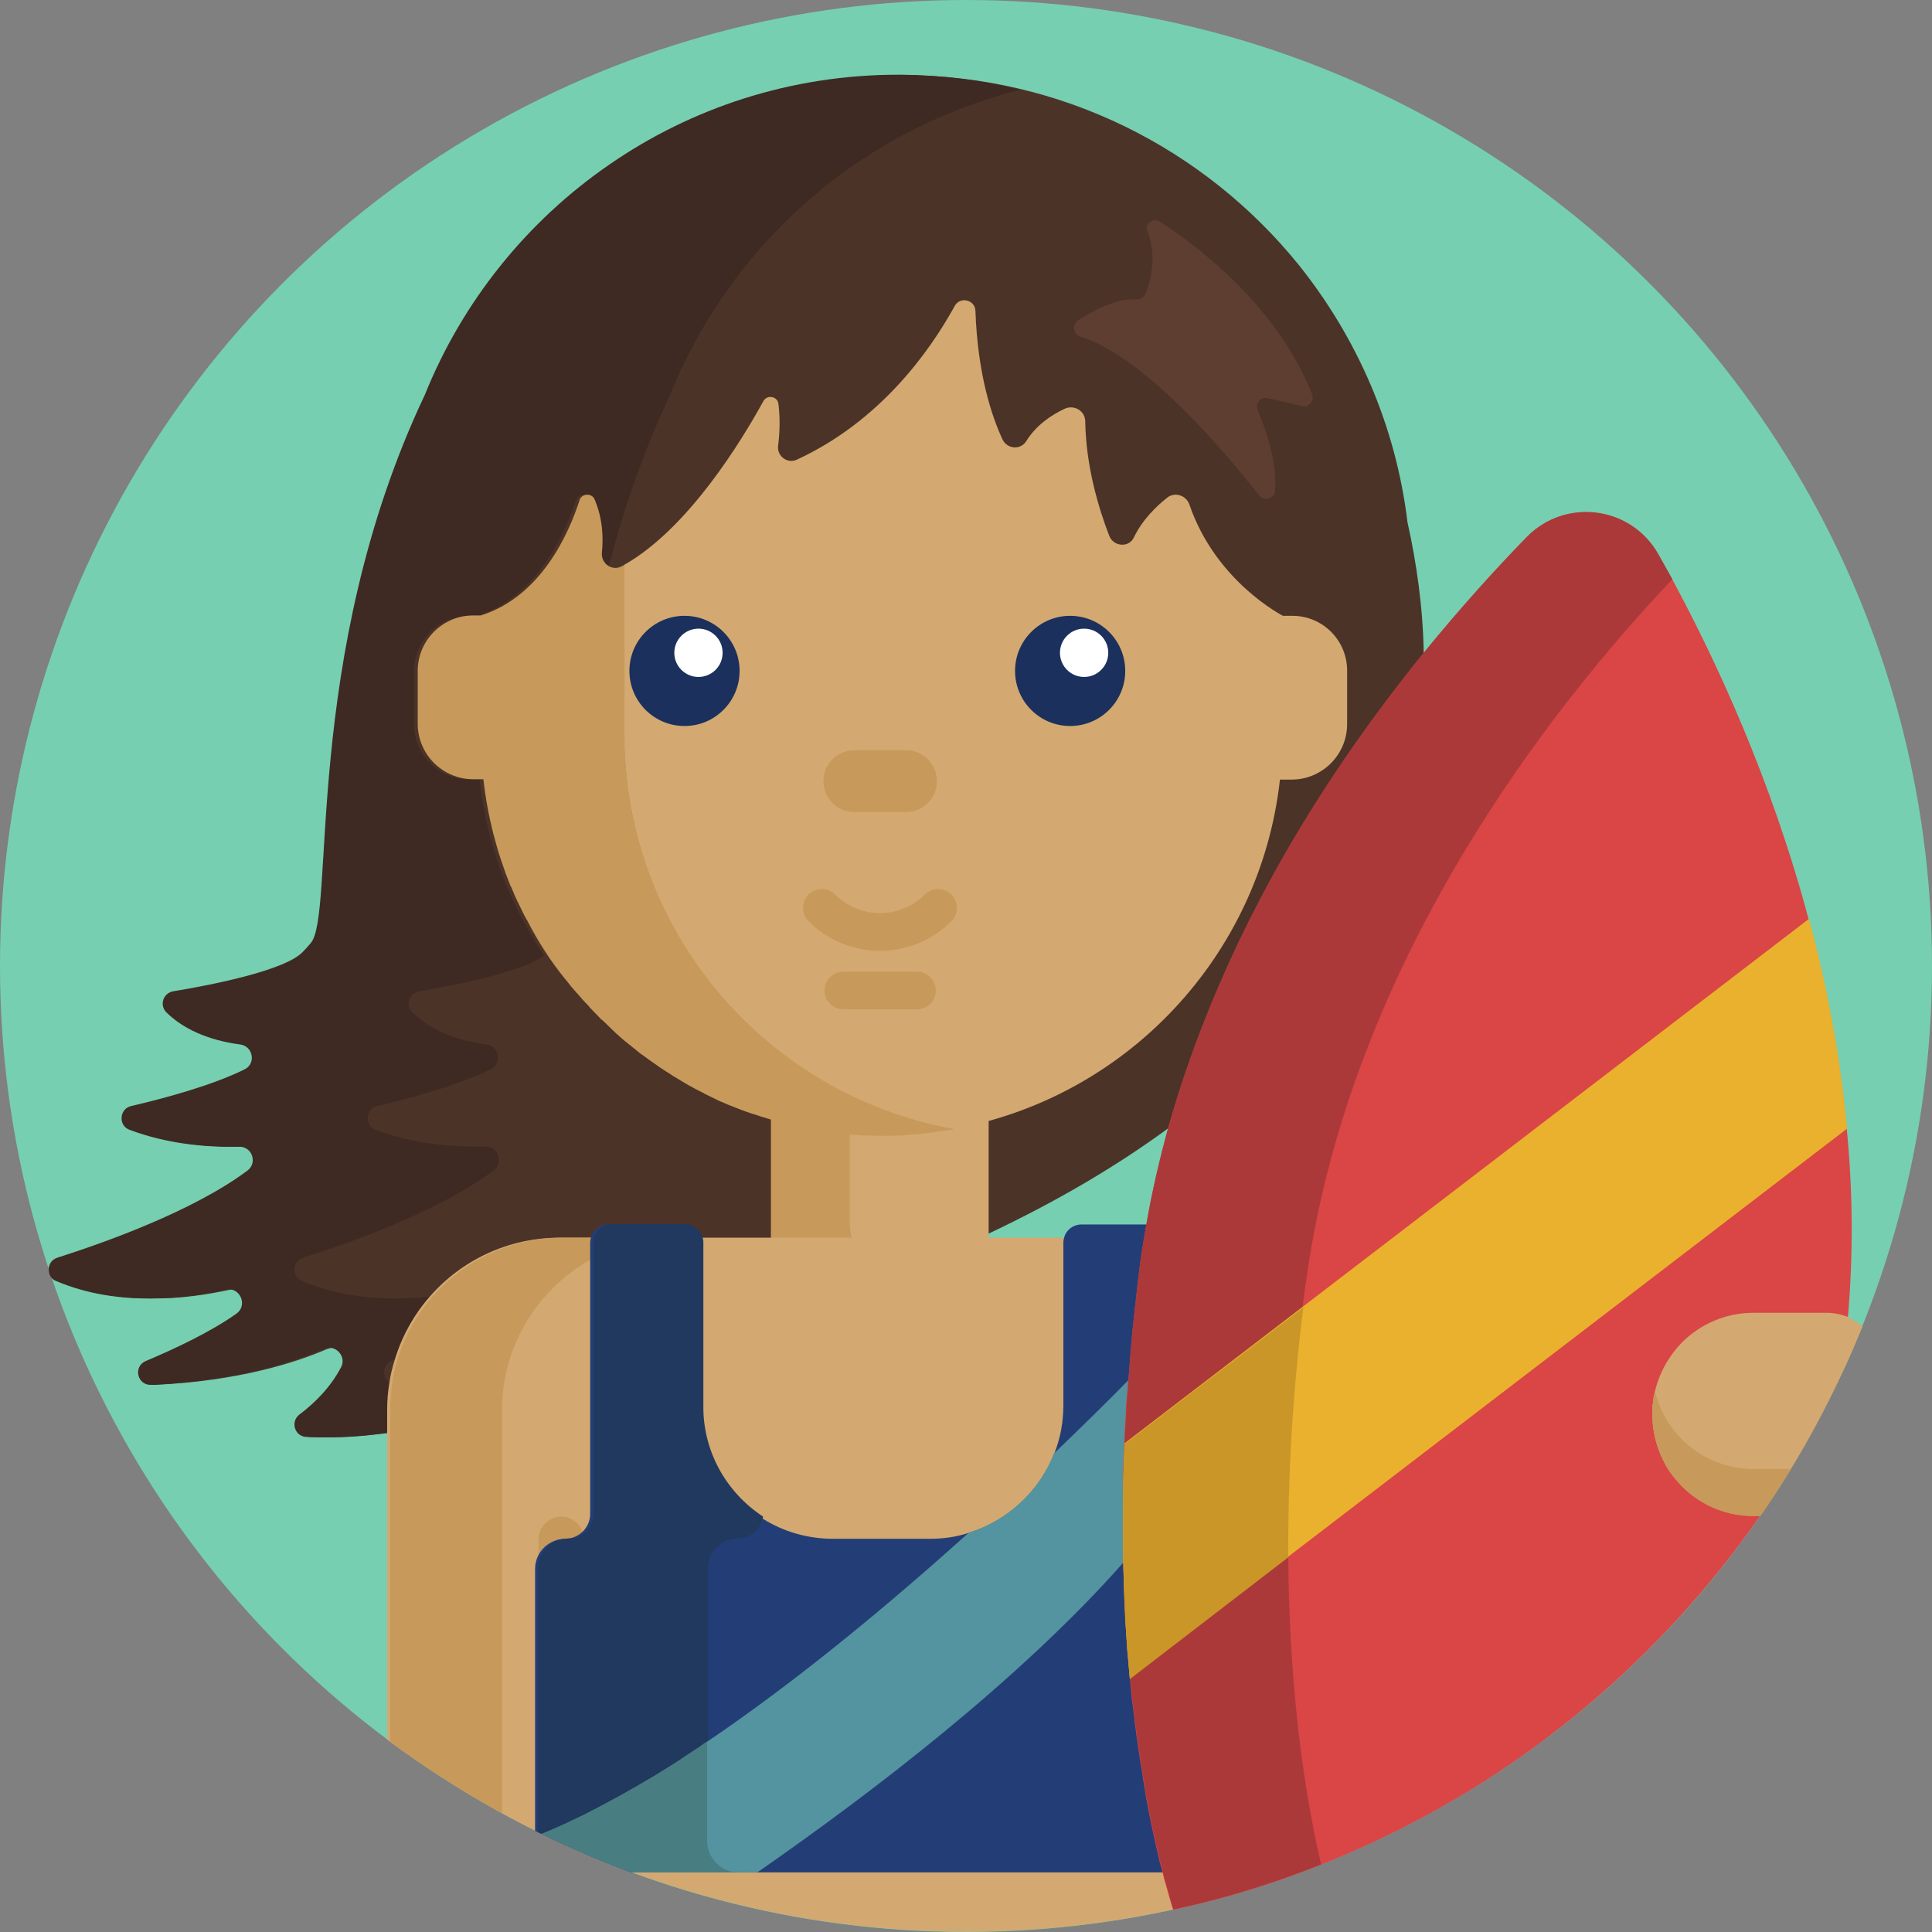 <?xml version="1.0" encoding="utf-8"?>
<!-- Generator: Adobe Illustrator 22.0.1, SVG Export Plug-In . SVG Version: 6.00 Build 0)  -->
<svg version="1.1" xmlns="http://www.w3.org/2000/svg" xmlns:xlink="http://www.w3.org/1999/xlink" x="0px" y="0px"
	 viewBox="0 0 512 512" style="enable-background:new 0 0 512 512;" xml:space="preserve">
<rect x="0" y="0" width="512" height="512" fill="#808080" stroke="none"/>
<style type="text/css">
	.st0{fill:#E9B12D;}
	.st1{fill:#A9E7D8;}
	.st2{fill:#76CFB1;}
	.st3{fill:#AE6B5D;}
	.st4{fill:#7770D3;}
	.st5{fill:#5BA0F5;}
	.st6{fill:#DA4545;}
	.st7{fill:#89CCFC;}
	.st8{fill:#CD462A;}
	.st9{fill:#514896;}
	.st10{fill:#5493A0;}
	.st11{fill:#CC6B5C;}
	.st12{fill:#62AA8D;}
	.st13{fill:#8ABAAB;}
	.st14{fill:#C3791F;}
	.st15{fill:#E39123;}
	.st16{fill:#FFFFFF;}
	.st17{fill:none;stroke:#FFFFFF;stroke-width:10;stroke-linecap:round;stroke-miterlimit:10;}
	.st18{fill:none;stroke:#5F55AB;stroke-width:10;stroke-linecap:round;stroke-miterlimit:10;}
	.st19{fill:#A9671C;}
	.st20{fill:#D5B3A7;}
	.st21{fill:#C09A8F;}
	.st22{fill:#487F87;}
	.st23{fill:#1B305C;}
	.st24{fill:#172945;}
	.st25{fill:none;}
	.st26{fill:#B62A2A;}
	.st27{fill:#325859;}
	.st28{fill:#3F6E71;}
	.st29{fill:#284646;}
	.st30{fill:#8F2727;}
	.st31{fill:#29477C;}
	.st32{fill:#5B9BEE;}
	.st33{fill:#487FDE;}
	.st34{fill:#CD9829;}
	.st35{fill:#9F2A2A;}
	.st36{fill:#4C3328;}
	.st37{fill:#E8B94A;}
	.st38{fill:#DDF8F1;}
	.st39{fill:#3E2A22;}
	.st40{fill:#D3A971;}
	.st41{fill:#C79A5B;}
	.st42{fill:#233E76;}
	.st43{fill:#21395F;}
	.st44{fill:#487D82;}
	.st45{fill:none;stroke:#C79A5B;stroke-width:10;stroke-linecap:round;stroke-miterlimit:10;}
	.st46{fill:#5E3E31;}
	.st47{fill:#AC3939;}
	.st48{fill:#CA9628;}
	.st49{fill:#AF8F88;}
	.st50{fill:#815048;}
	.st51{fill:#6F4232;}
	.st52{fill:#5F55AB;}
	.st53{fill:#192A48;}
	.st54{fill:#152336;}
	.st55{fill:#192B49;}
	.st56{fill:#264173;}
	.st57{fill:#B06F1E;}
	.st58{fill:#4E88C0;}
	.st59{fill:#83C3F1;}
	.st60{fill:#CF9929;}
	.st61{fill:none;stroke:#FFFFFF;stroke-width:10;stroke-linecap:round;stroke-linejoin:round;stroke-miterlimit:10;}
	.st62{fill:#EAC262;}
	.st63{fill:#D6D5D4;}
	.st64{fill:#6BBA9B;}
	.st65{fill:#63AA8F;}
	.st66{fill:none;stroke:#3E2A22;stroke-width:10;stroke-linecap:round;stroke-miterlimit:10;}
	.st67{fill:#CA7D1F;}
	.st68{fill:#213B64;}
	.st69{fill:#CDF8EC;}
	.st70{fill:#C59125;}
	.st71{fill:none;stroke:#C09A8F;stroke-width:10;stroke-linecap:round;stroke-miterlimit:10;}
	.st72{fill:#32579B;}
	.st73{fill:#172843;}
	.st74{fill:#D66767;}
	.st75{fill:#A74949;}
	.st76{fill:#EBC76F;}
	.st77{fill:#7A4940;}
	.st78{fill:#182A48;}
	.st79{fill:none;stroke:#A0794A;stroke-width:10;stroke-linecap:round;stroke-miterlimit:10;}
	.st80{fill:#C37A20;}
	.st81{fill:#D26D5C;}
	.st82{fill:#A45752;}
	.st83{fill:#284579;}
	.st84{fill:#88C7F4;}
	.st85{fill:#6EB6F0;}
	.st86{fill:#32221E;}
	.st87{fill:#E7A6A6;}
	.st88{fill:#C59191;}
	.st89{fill:#AA3B3B;}
	.st90{fill:#B83E3E;}
	.st91{fill:none;stroke:#5F55A9;stroke-width:10;stroke-linecap:round;stroke-miterlimit:10;}
	.st92{fill:#963838;}
	.st93{fill:#402B25;}
	.st94{fill:#6B6ABA;}
	.st95{fill:#BABABA;}
	.st96{fill:#D1D1D1;}
	.st97{fill:#264377;}
	.st98{fill:#A19BF5;}
	.st99{fill:#3C2A21;}
	.st100{fill:none;stroke:#4C3328;stroke-width:10;stroke-linecap:round;stroke-miterlimit:10;}
	.st101{fill:#C1781F;}
	.st102{fill:#E3A147;}
	.st103{fill:#F2D2A1;}
	.st104{fill:#4F372D;}
	.st105{fill:none;stroke:#DA4545;stroke-width:10;stroke-linecap:round;stroke-miterlimit:10;}
	.st106{fill:#AA3928;}
	.st107{fill:#8C2C22;}
	.st108{fill:#BF4336;}
	.st109{fill:#5797D4;}
	.st110{fill:#CFCFCF;}
	.st111{fill:#613A2E;}
	.st112{fill:none;stroke:#B18653;stroke-width:10;stroke-linecap:round;stroke-miterlimit:10;}
	.st113{fill:#B13B3B;}
	.st114{fill:#16263A;}
	.st115{fill:none;stroke:#16263A;stroke-width:10;stroke-miterlimit:10;}
	.st116{fill:#C87D20;}
	.st117{fill:#E4F0FD;}
	.st118{fill:#AA3737;}
	.st119{fill:#BF771F;}
	.st120{fill:none;stroke:#CD462A;stroke-width:10;stroke-linejoin:round;stroke-miterlimit:10;}
	.st121{fill:#5696D2;}
	.st122{fill:#C0771E;}
	.st123{fill:#9B5F1B;}
	.st124{fill:#A83A29;}
	.st125{fill:#E7A74F;}
	.st126{fill:#C9924C;}
	.st127{fill:#C58E48;}
	.st128{fill:#BE8844;}
	.st129{fill:#916939;}
	.st130{fill:#264275;}
	.st131{fill:#253F65;}
	.st132{fill:#182A45;}
	.st133{fill:#162336;}
	.st134{fill:#93C7B7;}
	.st135{fill:#E6A4A4;}
	.st136{fill:#B06B1D;}
	.st137{fill:#484185;}
	.st138{fill:#DB6E6E;}
	.st139{fill:#6BBA9A;}
	.st140{fill:#CACCCC;}
	.st141{fill:#D4D4D4;}
	.st142{fill:#A98881;}
	.st143{fill:#213A62;}
	.st144{fill:#A2837D;}
	.st145{fill:#6FB8F4;}
	.st146{fill:#9B9E9E;}
	.st147{fill:#B2B3B3;}
	.st148{fill:#20385D;}
	.st149{fill:#335AA8;}
	.st150{fill:#BCE7FD;}
	.st151{fill:#3B2921;}
	.st152{fill:#AD3C3C;}
	.st153{fill:#9D3838;}
	.st154{fill:#603F33;}
	.st155{fill:#4D868B;}
	.st156{fill:#A2DDFD;}
	.st157{fill:#ECB6B6;}
	.st158{fill:#E8A346;}
	.st159{fill:#514C94;}
	.st160{fill:#D2F1E8;}
	.st161{fill:#BDD6CE;}
	.st162{fill:#B93B29;}
	.st163{fill:#E0AD70;}
	.st164{fill:#C57C21;}
	.st165{fill:#EDA34A;}
	.st166{fill:#2F538F;}
	.st167{fill:#2B4B78;}
	.st168{fill:#65AF91;}
	.st169{fill:#A7CEFC;}
	.st170{fill:#98BDE2;}
	.st171{fill:#CFE5F7;}
	.st172{fill:#5492CD;}
	.st173{fill:#97CCBC;}
	.st174{fill:#5491CA;}
	.st175{fill:#EDC563;}
	.st176{fill:#423C79;}
	.st177{fill:#D3B1A5;}
	.st178{fill:#BE988D;}
	.st179{fill:#A7E5D6;}
	.st180{fill:#F2FFF9;}
	.st181{fill:#D64545;}
	.st182{fill:#A73B3B;}
	.st183{fill:#15233A;}
	.st184{fill:none;stroke:#BE988D;stroke-width:10;stroke-linecap:round;stroke-miterlimit:10;}
	.st185{fill:#AF3A29;}
	.st186{fill:#FAF9FF;}
	.st187{fill:#CACACC;}
	.st188{fill:#372720;}
	.st189{fill:#3F2C26;}
	.st190{fill:#2D201C;}
	.st191{fill:#3D6D6F;}
	.st192{fill:#5B54A8;}
	.st193{fill:#325799;}
	.st194{fill:#E8C26E;}
	.st195{fill:#254784;}
	.st196{fill:#5696D4;}
	.st197{fill:#4F8AB6;}
	.st198{fill:#5FA4AC;}
	.st199{fill:#AA3524;}
	.st200{fill:#D15F4D;}
	.st201{fill:#2B294C;}
	.st202{fill:#A43A2A;}
	.st203{fill:#E7AE2D;}
	.st204{fill:#CD9729;}
	.st205{fill:none;stroke:#AA8253;stroke-width:10;stroke-linecap:round;stroke-miterlimit:10;}
	.st206{fill:none;stroke:#E18F23;stroke-width:10;stroke-linecap:round;stroke-linejoin:round;stroke-miterlimit:10;}
	.st207{fill:#CF9828;}
	.st208{fill:#B88926;}
	.st209{fill:#A17623;}
	.st210{fill:#96CCBC;}
	.st211{fill:#CF9A2A;}
	.st212{fill:#C57B20;}
	.st213{fill:#C7F1E6;}
	.st214{fill:#DC6363;}
	.st215{fill:#E89F9F;}
	.st216{fill:#C88C8C;}
	.st217{fill:#C16E6E;}
	.st218{fill:#A46060;}
	.st219{fill:#AA3626;}
	.st220{fill:#87EDC4;}
	.st221{fill:#D86552;}
	.st222{fill:#BC7620;}
	.st223{fill:#BA741E;}
	.st224{fill:#8F8CE3;}
	.st225{fill:#3A2820;}
	.st226{fill:#AC7060;}
	.st227{fill:#915F55;}
	.st228{fill:#49332A;}
	.st229{fill:#2D1F1B;}
	.st230{fill:#69B7BE;}
	.st231{fill:#D6D6D6;}
	.st232{fill:#B8B8B8;}
	.st233{fill:#CACACA;}
	.st234{fill:#467B80;}
	.st235{fill:#C2EDE2;}
	.st236{fill:#A9574F;}
	.st237{fill:#5595D2;}
	.st238{fill:#955949;}
	.st239{fill:#7E4B42;}
	.st240{fill:#89CCF1;}
	.st241{fill:#DD584A;}
	.st242{fill:#C18F26;}
	.st243{fill:#B33C2A;}
	.st244{fill:#D1A771;}
	.st245{fill:#B42A2A;}
	.st246{fill:#325797;}
	.st247{fill:#9F3529;}
	.st248{fill:#EDCE80;}
	.st249{fill:#F0DBAC;}
	.st250{fill:#CFB478;}
	.st251{fill:#D4C29B;}
	.st252{fill:#993939;}
	.st253{fill:#D1AFA3;}
	.st254{fill:#BC968B;}
	.st255{fill:none;stroke:#BC968B;stroke-width:10;stroke-linecap:round;stroke-miterlimit:10;}
	.st256{fill:#814C3C;}
	.st257{fill:#C0EBE0;}
	.st258{fill:#A5E3D4;}
	.st259{fill:#15243C;}
	.st260{fill:#443E79;}
	.st261{fill:#F0FFF7;}
	.st262{fill:#9A764B;}
	.st263{fill:#826443;}
	.st264{fill:#D9AA74;}
	.st265{fill:#5DA186;}
	.st266{fill:#68B596;}
	.st267{fill:#E5C6BE;}
	.st268{fill:#D3B6B1;}
	.st269{fill:none;stroke:#BAA09C;stroke-width:10;stroke-linecap:round;stroke-miterlimit:10;}
	.st270{fill:#F4D78F;}
	.st271{fill:#20385F;}
	.st272{fill:#BA8727;}
	.st273{fill:#5A9C82;}
	.st274{fill:none;stroke:#E39123;stroke-width:10;stroke-linecap:round;stroke-linejoin:round;stroke-miterlimit:10;}
	.st275{fill:#60392D;}
	.st276{fill:#CCCCCC;}
	.st277{fill:#844F3E;}
	.st278{fill:#F3FFFB;}
	.st279{fill:#365E60;}
	.st280{fill:#D84545;}
	.st281{fill:#A83B3B;}
	.st282{fill:#253F70;}
	.st283{fill:#EAADAD;}
	.st284{fill:#443E7C;}
	.st285{fill:#3D6B9F;}
	.st286{fill:#4274BC;}
	.st287{fill:#AF3827;}
	.st288{fill:#E59D9D;}
	.st289{fill:#C48989;}
	.st290{fill:none;stroke:#9B621A;stroke-width:10;stroke-linecap:round;stroke-linejoin:round;stroke-miterlimit:10;}
	.st291{fill:#213A5E;}
	.st292{fill:#2D507A;}
	.st293{fill:#528EC8;}
	.st294{fill:#EFD696;}
	.st295{fill:#D1BA87;}
	.st296{fill:#FDFCFC;}
	.st297{fill:#86CBFC;}
	.st298{fill:#7AB7DA;}
	.st299{fill:#192C4C;}
	.st300{fill:#BCBCBC;}
	.st301{fill:#A13838;}
	.st302{fill:#75BDF6;}
	.st303{fill:#D0B1AA;}
	.st304{fill:#142233;}
	.st305{fill:#E6C4BB;}
	.st306{fill:#BDBDBD;}
	.st307{fill:#E8A192;}
	.st308{fill:#A43939;}
	.st309{fill:#162640;}
	.st310{fill:#27457C;}
	.st311{fill:#EFBE5E;}
	.st312{fill:#87EDC5;}
	.st313{fill:#A03838;}
	.st314{fill:#833232;}
	.st315{fill:#47417F;}
	.st316{fill:none;stroke:#915F55;stroke-width:10;stroke-linecap:round;stroke-miterlimit:10;}
	.st317{fill:#BC8B25;}
	.st318{fill:#473129;}
	.st319{fill:#67B394;}
	.st320{fill:#599A80;}
	.st321{fill:#B13D3D;}
</style>
<g id="BULINE">
	<g>
		<circle id="XMLID_12_" class="st2" cx="256" cy="256" r="256"/>
	</g>
</g>
<g id="Icons">
	<g id="XMLID_786_">
		<path id="XMLID_3546_" class="st36" d="M377.3,173.1c-0.2-12.2-1.9-23.9-4.3-34.7c-3.1-25.7-13.5-49.1-28.9-68.3c0,0,0,0,0,0
			s0,0,0,0c-24.8-30.6-62.7-50.2-105.1-50.2h-0.4c-28.3,0.1-54.5,8.8-76.1,23.8c-21.8,15-38.9,36.2-48.9,61
			C80.6,174.3,90,243.2,83.1,250.1c-0.7,0.7-1.2,1.4-1.9,2.1c-4.6,5-24.6,8.9-34.3,10.5c-2.7,0.5-3.7,3.7-1.8,5.6
			c5.6,5.5,13.5,7.7,19.6,8.5c3.4,0.5,4.2,5.1,1.1,6.6c-8.7,4.3-21.4,7.7-30,9.7c-3.2,0.7-3.5,5.1-0.4,6.3
			c9.4,3.6,19.2,4.5,26.6,4.5h0.5c0.5,0,0.9,0,1.4,0c0.2,0,0.4,0,0.6,0c3.4-0.1,4.9,4.3,2.2,6.3c-14.6,10.9-38.2,19.2-50.4,23.1
			c-2.9,0.9-3.1,5-0.3,6.2c8,3.4,16.4,4.6,24.2,4.6c7.9,0.1,15.1-1.1,20.7-2.3c0.1,0,0.2,0,0.4-0.1c3.5-0.4,5.5,4.2,2.4,6.4
			c-6.6,4.7-16,9.2-24.1,12.6c-3.2,1.4-2.3,6,0.9,6.3c0,0,0,0,0,0c0.2,0,0.3,0,0.5,0c22.4-1,37.6-6,45.7-9.5c0.3-0.1,0.6-0.2,1-0.3
			c2.6-0.3,4.9,2.5,3.6,5.1c-2.7,5.4-7.2,9.7-11,12.6c-2.4,1.9-1.2,5.8,1.9,5.9c0.8,0,1.6,0.1,2.4,0.1c0.5,0,1.1,0,1.6,0
			c5.3,0.1,10.9-0.4,16.4-1.1c0.2,0,0.4-0.1,0.7-0.1c10.1-1.4,20.3-3.8,29.7-6.6c8.8-2.6,16.9-5.5,23.4-8.1c0.3-0.1,0.6-0.2,0.8-0.3
			c9.5-3.8,15.6-6.7,15.6-6.7c4.3-1.1,8.5-2.2,12.5-3.3c0.3-0.1,0.6-0.2,0.8-0.2c11.8-3.3,23-6.8,33.5-10.4c0,0,0,0,0,0
			c0.1,0,0.1,0,0.2-0.1c4.2-1.5,8.3-3,12.4-4.5c9.7-3.7,18.8-7.5,27.4-11.5c0.7-0.3,1.4-0.6,2-0.9c18.7-8.8,34.5-18.2,48-28.1
			C363,259.7,378,213.6,377.3,173.1z"/>
		<path id="XMLID_835_" class="st39" d="M238.9,19.8H238c-28.4,0-54.8,8.8-76.5,23.8c-21.8,15-38.9,36.2-48.9,61
			c-33,69.7-23.5,138.6-30.4,145.5c-0.6,0.7-1.2,1.4-1.9,2.1c-4.6,5-24.6,8.9-34.4,10.5c-2.7,0.5-3.7,3.7-1.8,5.6
			c5.6,5.5,13.4,7.7,19.6,8.5c3.4,0.5,4.2,5.1,1.1,6.6c-8.7,4.3-21.4,7.7-30,9.7c-3.2,0.7-3.5,5.2-0.5,6.3c9.8,3.7,20,4.6,27.5,4.5
			h0.5c0.4,0,0.7,0,1.1,0c0.1,0,0.2,0,0.3,0c3.2,0.2,4.5,4.3,1.9,6.3c-14.6,10.9-38.2,19.2-50.4,23.1c-1.8,0.6-2.6,2.3-2.2,3.9
			c0,0.2,0.1,0.5,0.2,0.7c0.3,0.7,0.9,1.3,1.7,1.6c8.3,3.5,17,4.7,25.1,4.6c7.5,0,14.4-1.1,19.8-2.3c0.4-0.1,0.9-0.1,1.3-0.1
			c2.9,0.4,4.3,4.4,1.6,6.4c-6.6,4.7-16,9.2-24.1,12.6c-3.4,1.5-2.2,6.5,1.5,6.3c0.1,0,0.2,0,0.3,0c0,0,0,0,0,0
			c22.2-1.1,37.3-6,45.4-9.5c0.6-0.3,1.3-0.3,1.9-0.3c2.2,0.3,3.9,2.8,2.7,5.1c-2.8,5.4-7.2,9.7-11.1,12.6c-2.4,1.9-1.2,5.8,1.9,5.9
			c1.1,0.1,2.2,0.1,3.3,0.1c0.5,0,1.1,0,1.6,0c5.4,0,10.9-0.4,16.4-1.2c0.2,0,0.4-0.1,0.7-0.1c10.1-1.4,20.3-4,29.7-6.8
			c7.6-2.3,14.7-4.8,20.6-7.1c0.8-1.1,1.5-2.3,2.1-3.5c1.5-2.9-1.5-6.1-4.6-4.8c-4,1.7-9.6,3.8-16.9,5.6c-7.7,1.9-17.3,3.5-28.8,4
			c-0.6,0-1.1-0.1-1.6-0.3c-0.2-0.1-0.4-0.2-0.6-0.4c-1.8-1.4-1.9-4.6,0.7-5.7c0.2-0.1,0.4-0.2,0.7-0.3c0.2-0.1,0.5-0.2,0.7-0.3
			c7.7-3.3,16.4-7.6,22.7-12c3.1-2.2,0.9-7.1-2.8-6.3c-3.1,0.7-6.7,1.3-10.6,1.8c-0.2,0-0.5,0.1-0.7,0.1
			c-10.1,1.1-22.3,0.7-33.7-4.1c-2.9-1.2-2.7-5.3,0.3-6.2c12.1-3.8,35.8-12.2,50.4-23.1c2.7-2.1,1.2-6.5-2.2-6.4
			c-7.6,0.2-18.5-0.4-29.1-4.4c-3-1.1-2.7-5.6,0.5-6.3c8.6-2,21.2-5.4,30-9.7c3.1-1.5,2.4-6.2-1.1-6.6c-6.2-0.8-14-3-19.6-8.5
			c-1.9-1.9-0.9-5.1,1.8-5.6c9.1-1.5,26.8-5,33.1-9.4c-2-3-3.9-6.2-5.6-9.5c0,0,0-0.1-0.1-0.1c-0.7-1.4-1.4-2.8-2.1-4.2
			c0,0,0-0.1-0.1-0.2c-0.7-1.4-1.3-2.8-1.9-4.3c0-0.1,0-0.1-0.1-0.1c-3.6-8.9-6.1-18.4-7.2-28.3c0,0,0,0,0,0h-2.7
			c-8.1,0-14.7-6.6-14.7-14.7v-14c0-8.1,6.6-14.7,14.7-14.7h2c16.1-5,23.4-22.1,26.2-30.6c0.4-1.1,1.5-1.6,2.4-1.4
			c0.6,0.1,1.2,0.5,1.5,1.3c2.1,5.1,2.2,10.3,1.9,14.1c-0.2,1.9,1.1,3.5,2.8,3.9c0-0.1,0.1-0.2,0.1-0.3c3.8-14.7,9-30.1,16.3-45.6
			c10-24.8,27.1-46,48.9-61c13.1-9,28-15.8,43.9-19.8C260.5,21.3,249.8,19.9,238.9,19.8z"/>
		<path id="XMLID_833_" class="st40" d="M240.7,344.8H226c-11.8,0-21.3-9.5-21.3-21.3v-35.1c0-11.8,9.5-21.3,21.3-21.3h14.7
			c11.8,0,21.3,9.5,21.3,21.3v46.9C262,347,252.5,344.8,240.7,344.8z"/>
		<path id="XMLID_832_" class="st41" d="M243.4,344.6c-1,0.1-2,0.2-3.1,0.2h-14.7c-11.8,0-21.3-0.7-21.3-12.5v-44
			c0-11.8,9.5-21.3,21.3-21.3h14.7c1,0,2.1,0.1,3.1,0.2c-10.3,1.5-18.2,10.4-18.2,21.1v35.1C225.1,334.2,233.1,343.1,243.4,344.6z"
			/>
		<path id="XMLID_975_" class="st40" d="M363.1,373.6v114.9c-4.3,2-8.6,3.8-13,5.6c-8.1,3.2-16.3,6-24.8,8.4c-4,1.1-7.9,2.1-12,3
			c-0.8,0.2-1.6,0.4-2.3,0.5c0,0,0,0,0,0c-17.7,3.9-36.1,5.9-55,5.9c-31.2,0-61.1-5.6-88.7-15.8c-4.3-1.6-8.5-3.3-12.7-5.1
			c-3.8-1.6-7.4-3.3-11.1-5.1h0l0,0c-0.3-0.1-0.6-0.3-0.9-0.4c-0.3-0.1-0.5-0.3-0.8-0.4c-3-1.5-5.9-3-8.8-4.6
			c-10.3-5.7-20.2-12-29.7-19c-0.2-0.2-0.4-0.3-0.7-0.5v-87.4c0-2.5,0.2-4.9,0.6-7.2c0.3-2.1,0.8-4.1,1.4-6c1.9-6.3,5.1-12,9.3-16.8
			c8.4-9.6,20.7-15.6,34.4-15.6h169c11,0,21.1,3.9,29,10.4c1.5,1.2,2.9,2.5,4.2,3.9C358.3,350.5,363.1,361.5,363.1,373.6z"/>
		<path id="XMLID_867_" class="st41" d="M178.7,328c-7.7,0-15,1.9-21.4,5.3c-0.3,0.2-0.6,0.3-0.8,0.5c-11,6.2-19.2,16.7-22.2,29.3
			c-0.8,3.2-1.2,6.4-1.2,9.8c0,0.1,0,0.2,0,0.3v107.4c-10.3-5.7-20.2-12-29.7-19v-87.9c0-2.3,0.2-4.6,0.5-6.9
			c0.3-2.3,0.8-4.5,1.5-6.7c1.9-6.2,5.1-11.8,9.3-16.6c8.4-9.5,20.7-15.5,34.3-15.5H178.7z"/>
		<path id="XMLID_871_" class="st41" d="M325.3,407.8v94.7c-4,1.1-7.9,2.1-12,3v-97.8c0-0.4,0-0.8,0.1-1.2c0.2-1.1,0.8-2.2,1.6-3
			c1.1-1.1,2.6-1.8,4.2-1.8C322.6,401.8,325.3,404.5,325.3,407.8z"/>
		<path id="XMLID_831_" class="st41" d="M154.7,407.8v83.4c-3.8-1.6-7.4-3.3-11.1-5.1h0l0,0c-0.3-0.1-0.6-0.3-0.9-0.4v-77.8
			c0-1.6,0.7-3.1,1.8-4.2c1.1-1.1,2.6-1.8,4.2-1.8c2.7,0,5,1.8,5.7,4.2c0.1,0.2,0.1,0.4,0.2,0.6
			C154.6,406.9,154.7,407.3,154.7,407.8z"/>
		<path id="XMLID_922_" class="st42" d="M325.3,415.8v72.4c0,0.1,0,0.3,0,0.4c-0.2,4.2-3.7,7.6-8,7.6h-150
			c-4.3-1.6-8.5-3.3-12.7-5.1c-3.8-1.6-7.4-3.3-11.1-5.1h0l0,0c-0.3-0.1-0.6-0.3-0.9-0.4c-0.3-0.1-0.5-0.3-0.8-0.4v-69.4
			c0-1.3,0.3-2.5,0.8-3.5c0.4-0.8,0.9-1.5,1.5-2.1c1.5-1.5,3.5-2.4,5.7-2.4c1.7,0,3.3-0.7,4.5-1.8c1.3-1.2,2.1-2.9,2.1-4.8v-72
			c0-0.4,0.1-0.8,0.2-1.2c0.5-2,2.4-3.5,4.6-3.5h19.5c2.2,0,4,1.5,4.6,3.5c0.1,0.4,0.2,0.8,0.2,1.2v43.2c0,12.7,6.7,23.8,16.7,30.1
			c5.4,3.4,11.8,5.3,18.7,5.3h25.5c3.6,0,7.1-0.5,10.4-1.6c10.3-3.2,18.7-11,22.6-21c1.6-4,2.4-8.3,2.4-12.8v-43.2
			c0-0.4,0.1-0.8,0.2-1.2c0.5-2,2.4-3.5,4.6-3.5H306c2.2,0,4,1.5,4.6,3.5c0.1,0.4,0.2,0.8,0.2,1.2v72c0,1.8,0.7,3.5,1.9,4.7
			c0.2,0.3,0.5,0.5,0.8,0.7c1.1,0.8,2.4,1.2,3.9,1.2c4.3,0,7.8,3.4,8,7.6C325.3,415.5,325.3,415.6,325.3,415.8z"/>
		<path id="XMLID_856_" class="st43" d="M202.2,401.9c0,0.2,0,0.3-0.1,0.5c-0.6,3-3.3,5.3-6.5,5.3c-2.2,0-4.2,0.9-5.7,2.4
			c-1.4,1.4-2.3,3.4-2.3,5.7v72.4c0,4.4,3.6,8,8,8h-28.3c-4.3-1.6-8.5-3.3-12.7-5.1c-3.8-1.6-7.4-3.3-11.1-5.1h0l0,0
			c-0.3-0.1-0.6-0.3-0.9-0.4v-69.8c0-2.2,0.9-4.2,2.4-5.7c1.4-1.5,3.4-2.4,5.7-2.4c1.4,0,2.8-0.4,3.8-1.2c1.7-1.2,2.8-3.2,2.8-5.4
			v-72c0-0.4,0.1-0.8,0.2-1.2c0.5-2,2.4-3.5,4.6-3.5h19.5c2.2,0,4,1.5,4.6,3.5c0.1,0.4,0.2,0.8,0.2,1.2v43.2
			C186.2,384.7,192.6,395.6,202.2,401.9z"/>
		<path id="XMLID_887_" class="st10" d="M310.7,353.9V398c-3.9,5.4-8.3,10.7-13,16.1c0,0,0,0,0,0c0,0,0,0,0,0
			c-27.5,31.1-66.6,61-97,82.1h-33.3c-4.3-1.6-8.5-3.3-12.7-5.1c-3.8-1.6-7.4-3.3-11.1-5.1c1.5-0.6,3-1.2,4.5-1.9
			c0.8-0.4,1.6-0.7,2.4-1.1c0.3-0.2,0.7-0.3,1-0.5c0.6-0.3,1.2-0.5,1.7-0.8c0.5-0.2,1-0.5,1.5-0.7v0c0.6-0.3,1.2-0.6,1.7-0.9
			c0.9-0.4,1.8-0.9,2.7-1.4c0.1,0,0.1-0.1,0.2-0.1c0.8-0.4,1.7-0.9,2.6-1.4c0.9-0.5,1.9-1,2.8-1.5c0.9-0.5,1.9-1.1,2.8-1.6
			c0.9-0.5,1.8-1,2.6-1.5c0.1,0,0.1-0.1,0.2-0.1c0.9-0.6,1.9-1.1,2.9-1.7c1.4-0.9,2.8-1.7,4.2-2.6c1.2-0.8,2.5-1.5,3.7-2.4
			c0.6-0.4,1.2-0.8,1.8-1.2c1.2-0.8,2.5-1.6,3.7-2.5c0.3-0.2,0.6-0.4,0.9-0.6c23.8-16.1,48.1-36.3,69.2-55.3
			c10.3-3.2,18.7-11,22.6-21c7.4-7.1,14-13.6,19.6-19.3c0,0,0,0,0,0C303.6,361.2,307.5,357.2,310.7,353.9z"/>
		<path id="XMLID_829_" class="st44" d="M195.6,496.2h-28.3c-4.3-1.6-8.5-3.3-12.7-5.1c-3.8-1.6-7.4-3.3-11.1-5.1h0l0,0
			c0.7-0.3,1.5-0.6,2.2-0.9s1.5-0.7,2.3-1c0.8-0.4,1.6-0.7,2.4-1.1c0.3-0.2,0.7-0.3,1-0.5c0.6-0.3,1.2-0.5,1.7-0.8
			c0.5-0.2,1-0.5,1.5-0.7v0c0.6-0.3,1.2-0.6,1.7-0.9c0.9-0.4,1.8-0.9,2.7-1.4c0.1,0,0.1-0.1,0.2-0.1c0.8-0.4,1.7-0.9,2.6-1.4
			c0.9-0.5,1.9-1,2.8-1.5c0.9-0.5,1.9-1.1,2.8-1.6c0.9-0.5,1.8-1,2.6-1.5c0.1,0,0.1-0.1,0.2-0.1c0.9-0.6,1.9-1.1,2.9-1.7
			c1.4-0.9,2.8-1.7,4.2-2.6c1.2-0.8,2.5-1.5,3.7-2.4c0.6-0.4,1.2-0.8,1.8-1.2c1.2-0.8,2.5-1.6,3.7-2.5c0.3-0.2,0.6-0.4,0.9-0.6v26.7
			C187.6,492.6,191.2,496.2,195.6,496.2z"/>
		<path id="XMLID_823_" class="st40" d="M139.5,243.7c-0.7-1.4-1.4-2.8-2.1-4.2C138.1,240.9,138.8,242.3,139.5,243.7z"/>
		<path id="XMLID_822_" class="st40" d="M149.8,259.6c-3.8-4.9-7.2-10.2-10.2-15.8C142.5,249.4,145.9,254.7,149.8,259.6z"/>
		<path id="XMLID_821_" class="st40" d="M137.4,239.3c-0.7-1.4-1.3-2.8-1.9-4.3C136.1,236.5,136.8,237.9,137.4,239.3z"/>
		<path id="XMLID_820_" class="st40" d="M342.5,163.2H340c0,0-17.8-9-24.8-29.5c-0.9-2.5-3.9-3.4-5.9-1.8c-2.9,2.3-6.6,5.9-8.8,10.5
			c-1.3,2.8-5.3,2.5-6.5-0.3c-2.9-7.5-6.2-18.5-6.4-30.4c0-2.8-2.9-4.5-5.4-3.4c-3.4,1.6-7.5,4.2-10.3,8.7c-1.5,2.3-5,2-6.2-0.5
			c-2.9-6.2-6.6-17.3-7.2-34.1c-0.1-3-4.1-3.9-5.5-1.3c-6.7,12.2-19.9,30.6-41.8,40.7c-2.5,1.2-5.3-0.9-5-3.6
			c0.4-3.1,0.6-7.1,0.1-11.1c-0.2-2.1-3-2.6-4-0.8c-5.7,10.4-19.9,33.8-36.9,43.4v45c0,52.2,37.6,95.6,87.2,104.5
			c45.8-8.2,81.4-45.8,86.6-92.6h3.1c8.1,0,14.7-6.6,14.7-14.7v-14C357.1,169.8,350.6,163.2,342.5,163.2z"/>
		<path id="XMLID_818_" class="st40" d="M135.5,234.9c-3.6-8.9-6.1-18.4-7.2-28.3C129.4,216.5,131.8,226,135.5,234.9z"/>
		<path id="XMLID_817_" class="st41" d="M137.5,239.5c0-0.1-0.1-0.1-0.1-0.2C137.4,239.4,137.5,239.4,137.5,239.5z"/>
		<path id="XMLID_816_" class="st41" d="M139.6,243.8c0,0,0-0.1-0.1-0.1C139.6,243.7,139.6,243.7,139.6,243.8z"/>
		<path id="XMLID_815_" class="st41" d="M135.5,235.1c0,0,0-0.1-0.1-0.1C135.5,235,135.5,235,135.5,235.1z"/>
		<path id="XMLID_813_" class="st41" d="M165.5,194.7v-45c-0.3,0.1-0.5,0.3-0.8,0.4c-2.5,1.3-5.4-0.7-5.2-3.6
			c0.4-3.8,0.3-8.9-1.9-14.1c-0.7-1.8-3.4-1.7-4,0.1c-2.7,8.5-10.1,25.6-26.2,30.6h-2c-8.1,0-14.7,6.6-14.7,14.7v14
			c0,8.1,6.6,14.7,14.7,14.7h2.7c0,0,0,0,0,0c1.1,9.9,3.6,19.4,7.2,28.3c0,0,0,0.1,0.1,0.1c0.6,1.4,1.2,2.9,1.9,4.3
			c0,0.1,0.1,0.1,0.1,0.2c0.7,1.4,1.3,2.8,2.1,4.2c0,0,0,0.1,0.1,0.1c2.9,5.6,6.3,10.9,10.2,15.8c0.1,0.1,0.1,0.1,0.2,0.2
			c0.9,1.2,1.8,2.3,2.8,3.4c0.1,0.1,0.2,0.2,0.3,0.3c0.9,1.1,1.9,2.2,2.9,3.2c0.1,0.1,0.2,0.2,0.3,0.4c1,1,2,2.1,3,3.1
			c0.1,0.1,0.2,0.2,0.4,0.3c1,1,2.1,2,3.1,3c0.1,0.1,0.2,0.2,0.3,0.3c1.1,1,2.2,2,3.4,2.9c0,0,0.1,0.1,0.1,0.1
			c1.2,0.9,2.3,1.9,3.5,2.8c0.1,0,0.1,0.1,0.2,0.1c1.2,0.9,2.3,1.7,3.5,2.5c0.1,0.1,0.3,0.2,0.4,0.3c1.1,0.8,2.3,1.5,3.5,2.3
			c0.2,0.1,0.4,0.3,0.6,0.4c1.2,0.7,2.3,1.4,3.5,2.1c0.2,0.1,0.5,0.3,0.7,0.4c1.2,0.7,2.4,1.3,3.6,1.9c0.2,0.1,0.5,0.2,0.7,0.4
			c1.2,0.6,2.5,1.2,3.7,1.8c0.2,0.1,0.4,0.2,0.7,0.3c1.3,0.6,2.6,1.1,3.9,1.6c0.2,0.1,0.3,0.1,0.5,0.2c1.3,0.5,2.6,1,3.9,1.4
			c0.1,0,0.2,0.1,0.4,0.1c1.4,0.5,2.7,0.9,4.1,1.3c0.2,0.1,0.4,0.1,0.6,0.2c1.3,0.4,2.7,0.7,4,1.1c0.3,0.1,0.5,0.1,0.8,0.2
			c1.3,0.3,2.7,0.6,4,0.9c0.3,0.1,0.6,0.1,0.9,0.2c1.3,0.2,2.7,0.5,4.1,0.7c0.3,0,0.6,0.1,0.9,0.1c1.4,0.2,2.8,0.4,4.2,0.5
			c0.3,0,0.6,0,0.8,0.1c1.4,0.1,2.9,0.2,4.3,0.3c0.2,0,0.4,0,0.7,0c1.5,0.1,2.9,0.1,4.4,0.1c0.1,0,0.2,0,0.2,0h0c1.7,0,3.4,0,5-0.1
			c0.3,0,0.7,0,1-0.1c1.3-0.1,2.6-0.2,3.9-0.3c0.6-0.1,1.1-0.1,1.7-0.2c1-0.1,2.1-0.2,3.1-0.4c0.7-0.1,1.3-0.2,2-0.3
			c0.7-0.1,1.5-0.2,2.2-0.4C203.1,290.2,165.5,246.8,165.5,194.7z"/>
		<circle id="XMLID_812_" class="st23" cx="181.4" cy="177.8" r="14.6"/>
		<circle id="XMLID_811_" class="st16" cx="185.1" cy="173" r="6.4"/>
		<circle id="XMLID_810_" class="st23" cx="283.6" cy="177.8" r="14.6"/>
		<circle id="XMLID_809_" class="st16" cx="287.3" cy="173" r="6.4"/>
		<path id="XMLID_808_" class="st41" d="M240.1,215.2h-13.7c-4.5,0-8.2-3.7-8.2-8.2v0c0-4.5,3.7-8.2,8.2-8.2h13.7
			c4.5,0,8.2,3.7,8.2,8.2v0C248.3,211.6,244.6,215.2,240.1,215.2z"/>
		<path id="XMLID_807_" class="st45" d="M217.8,240.6c8.5,8.5,22.3,8.5,30.8,0"/>
		<line id="XMLID_806_" class="st45" x1="223.5" y1="262.5" x2="243" y2="262.5"/>
		<path id="XMLID_805_" class="st46" d="M307.5,58.8c11.6,7.6,31.2,23.1,40.2,45.6c0.7,1.8-0.9,3.7-2.7,3.2l-9-2.1
			c-1.9-0.4-3.5,1.4-2.7,3.2c2.2,5.2,5.3,14.2,4.6,21.4c-0.2,2.1-2.9,2.9-4.2,1.2c-7.8-10-29.8-36.6-47.4-42.1
			c-1.9-0.6-2.3-3.2-0.6-4.3c4.1-2.6,10.3-5.9,15.4-5.6c1.1,0.1,2.1-0.5,2.5-1.5c1.2-3,3.1-9.5,0.6-16.3
			C303.1,59.4,305.5,57.5,307.5,58.8z"/>
		<g id="XMLID_787_">
			<path id="XMLID_913_" class="st6" d="M489.7,349.2c-0.3,3.5-0.7,7.1-1.2,10.6c-0.2,1.6-0.4,3.2-0.7,4.8
				c-4,8.5-8.4,16.8-13.3,24.8c-2.6,4.2-5.3,8.4-8.1,12.4c-26,37.4-61.6,67.6-103.4,86.8c-4.3,2-8.6,3.8-13,5.6
				c-8.1,3.2-16.3,6-24.8,8.4c-4,1.1-7.9,2.1-12,3c-0.8,0.2-1.6,0.4-2.3,0.5c-0.1-0.2-0.1-0.3-0.2-0.5c-0.3-1-0.6-2.1-0.9-3.1
				c-0.3-1-0.6-2.1-0.9-3.2c-0.3-1-0.6-2-0.8-3c0,0,0,0,0-0.1c-0.1-0.2-0.1-0.5-0.2-0.7c-0.2-0.7-0.4-1.4-0.6-2.2
				c-0.3-1.3-0.6-2.6-0.9-3.9c-0.2-0.9-0.4-1.8-0.6-2.8c-0.6-2.7-1.2-5.5-1.7-8.3c-0.2-0.9-0.4-1.9-0.5-2.8
				c-0.2-1.2-0.4-2.4-0.6-3.6c-0.1-0.9-0.3-1.8-0.4-2.7c-0.5-2.8-0.9-5.6-1.3-8.4c-0.2-1.2-0.3-2.5-0.5-3.8
				c-0.1-0.9-0.2-1.8-0.3-2.7c-0.1-0.8-0.2-1.5-0.3-2.3c-0.1-0.4-0.1-0.9-0.2-1.3c-0.1-0.8-0.2-1.6-0.2-2.3c-0.1-1-0.2-2-0.3-3
				c0-0.1,0-0.3,0-0.4v0c0,0,0-0.1,0-0.1c0-0.3-0.1-0.6-0.1-1c-0.1-1-0.2-2-0.3-3c-0.1-0.7-0.1-1.4-0.2-2.1
				c-0.1-0.9-0.2-1.8-0.2-2.7c-0.1-0.9-0.1-1.8-0.2-2.7c-0.1-1.4-0.2-2.7-0.2-4.1s-0.1-2.8-0.2-4.1c-0.1-1.4-0.1-2.8-0.2-4.2
				c0-0.8-0.1-1.7-0.1-2.5c0-0.2,0-0.4,0-0.6c0-1-0.1-2-0.1-3c0-0.2,0-0.5,0-0.7c0,0,0,0,0,0c0-1.7-0.1-3.5-0.1-5.3
				c0-1.6,0-3.1,0-4.7v-0.3c0-1.4,0-2.8,0-4.2c0-0.7,0-1.4,0-2.1c0-0.1,0-0.2,0-0.3l0-2.1c0-0.1,0-0.2,0-0.3c0-0.9,0-1.8,0-2.7
				c0-0.1,0-0.2,0-0.3c0-1.3,0.1-2.6,0.1-3.8c0-1.7,0.1-3.4,0.2-5.2v-0.1c0,0,0-0.1,0-0.1c0.1-1.4,0.1-2.7,0.2-4.1
				c0.1-1,0.1-2.1,0.2-3.2c0-0.8,0.1-1.6,0.1-2.4c0.1-0.9,0.1-1.8,0.2-2.7c0.1-0.7,0.1-1.5,0.2-2.2c0-0.7,0.1-1.5,0.2-2.2
				c0-0.3,0-0.5,0.1-0.8c0.1-1.3,0.2-2.6,0.3-3.9c0.1-1.2,0.2-2.5,0.3-3.7c0-0.4,0.1-0.8,0.1-1.2c0.1-1.1,0.2-2.3,0.3-3.5
				c0-0.2,0-0.5,0.1-0.7c0.2-1.6,0.3-3.3,0.5-4.9c0.2-1.4,0.3-2.9,0.5-4.3c0.1-0.9,0.2-1.9,0.3-2.8c0.2-1.6,0.4-3.3,0.6-4.9
				c0.3-2.4,0.7-4.8,1.1-7.2c0.2-1.2,0.4-2.3,0.6-3.5c1.5-8.7,3.5-17.2,5.8-25.6c4.9-17.4,11.4-33.9,18.7-49.3
				c3.9-8.1,8-15.9,12.3-23.4c11.7-20.3,24.5-38.1,36.6-53c10.1-12.4,19.6-22.8,27.4-30.8c10.3-10.5,27.7-8.2,34.9,4.6
				c1.2,2.1,2.4,4.3,3.7,6.6c11.6,21.5,26.2,52.9,36.1,90c4.7,17.4,8.3,36.1,10.1,55.5C491,315.3,491.2,332.1,489.7,349.2z"/>
			<path id="XMLID_893_" class="st47" d="M341.4,412.5c0.2,30.1,3.2,57.8,8.7,81.6c-8.1,3.2-16.3,6-24.8,8.4c-4,1.1-7.9,2.1-12,3
				c-0.8,0.2-1.6,0.4-2.3,0.5c-0.1-0.2-0.1-0.3-0.2-0.5c-0.3-1-0.6-2.1-0.9-3.1c-0.3-1-0.6-2.1-0.9-3.2c-0.3-1-0.6-2-0.8-3
				c0,0,0,0,0-0.1c-0.1-0.2-0.1-0.5-0.2-0.7c-0.2-0.7-0.4-1.4-0.6-2.2c-0.3-1.3-0.6-2.6-0.9-3.9c-0.2-0.9-0.4-1.8-0.6-2.8
				c-0.6-2.7-1.2-5.5-1.7-8.3c-0.2-0.9-0.4-1.9-0.5-2.8c-0.2-1.2-0.4-2.4-0.6-3.6c-0.1-0.9-0.3-1.8-0.4-2.7
				c-0.5-2.8-0.9-5.6-1.3-8.4c-0.2-1.2-0.3-2.5-0.5-3.8c-0.1-0.9-0.2-1.8-0.3-2.7c-0.1-0.8-0.2-1.5-0.3-2.3
				c-0.1-0.4-0.1-0.9-0.2-1.3c-0.1-0.8-0.2-1.6-0.2-2.3c-0.1-1-0.2-2-0.3-3c0-0.2,0-0.3,0-0.5c0,0,0-0.1,0-0.1v0
				c0-0.3-0.1-0.6-0.1-0.9c-0.1-1-0.2-2-0.3-3c-0.1-0.7-0.1-1.4-0.2-2.1c-0.1-0.9-0.2-1.8-0.2-2.7c-0.1-0.9-0.1-1.8-0.2-2.7
				c-0.1-1.4-0.2-2.7-0.2-4.1s-0.1-2.8-0.2-4.1c-0.1-1.4-0.1-2.8-0.2-4.2c0-0.8-0.1-1.7-0.1-2.5c0-0.2,0-0.4,0-0.6c0-1-0.1-2-0.1-3
				c0-0.2,0-0.5,0-0.7c0,0,0,0,0,0c0-1.7-0.1-3.5-0.1-5.3c0-1.6,0-3.1,0-4.7v-0.3c0-1.4,0-2.8,0-4.2c0-0.7,0-1.4,0-2.1
				c0-0.1,0-0.2,0-0.3l0-2.1c0-0.1,0-0.2,0-0.3c0-0.9,0-1.8,0-2.7c0-0.1,0-0.2,0-0.3c0-1.3,0.1-2.6,0.1-3.8c0-1.7,0.1-3.4,0.2-5.2
				c0,0,0-0.1,0-0.1v-0.1c0.1-1.4,0.1-2.7,0.2-4.1c0.1-1,0.1-2.1,0.2-3.2c0-0.8,0.1-1.6,0.1-2.4c0.1-0.9,0.1-1.8,0.2-2.7
				c0.1-0.7,0.1-1.5,0.2-2.2c0-0.7,0.1-1.5,0.1-2.2c0-0.3,0.1-0.6,0.1-0.8c0.1-1.3,0.2-2.6,0.3-3.9c0.1-1.2,0.2-2.5,0.3-3.7
				c0-0.4,0.1-0.8,0.1-1.2c0.1-1.1,0.2-2.3,0.3-3.5c0-0.2,0-0.5,0.1-0.7c0.2-1.6,0.3-3.3,0.5-4.9c0.2-1.4,0.3-2.9,0.5-4.3
				c0.1-0.9,0.2-1.9,0.3-2.8c0.2-1.6,0.4-3.3,0.6-4.9c0.3-2.4,0.7-4.8,1.1-7.2c0.2-1.2,0.4-2.3,0.6-3.5c1.5-8.7,3.5-17.2,5.8-25.6
				c4.9-17.4,11.4-33.9,18.7-49.3c3.9-8.1,8-15.9,12.3-23.4c11.7-20.3,24.5-38.1,36.6-53c10.1-12.4,19.6-22.8,27.4-30.8
				c10.3-10.5,27.7-8.2,34.9,4.6c1.2,2.1,2.4,4.3,3.7,6.6c-32.3,34.1-85,101.1-96.9,184.8c-0.1,0.9-0.2,1.7-0.4,2.6
				c-0.2,1.8-0.5,3.6-0.7,5.3v0c-0.2,1.3-0.3,2.7-0.5,4c-0.2,1.3-0.3,2.7-0.4,4c-0.5,4.8-1,9.5-1.3,14.2
				C341.9,383.6,341.3,398.3,341.4,412.5z"/>
			<path id="XMLID_801_" class="st0" d="M489.5,299.1L299.4,444.7c-1.8-19.4-2.3-40.3-1.4-62.2l181.4-139
				C484.1,261,487.7,279.7,489.5,299.1z"/>
			<path id="XMLID_788_" class="st48" d="M341.4,412.7c-0.1-21.1,1.1-43.3,4-66.2L298,382.7c0,0.2,0,0.3,0,0.5
				c-0.1,2.5-0.2,5.1-0.3,7.6c0,0,0,0.1,0,0.1c-0.1,2.6-0.1,5.1-0.1,7.7c0,0.3,0,0.6,0,0.9c0,2.4,0,4.7,0,7c0,0.2,0,0.4,0,0.5
				c0,2.5,0.1,4.9,0.1,7.3c0,0.3,0,0.7,0,1c0.1,2.2,0.1,4.3,0.2,6.5c0,0.3,0,0.6,0,0.9c0.1,2.3,0.2,4.7,0.3,7c0,0.4,0,0.7,0.1,1.1
				c0.1,2.1,0.3,4.1,0.4,6.2c0,0.3,0,0.6,0.1,0.9c0.2,2.3,0.4,4.5,0.6,6.8c0,0.1,0,0.2,0,0.3L341.4,412.7z"/>
		</g>
		<path id="XMLID_868_" class="st40" d="M493.6,351.5c-1.8,4.4-3.7,8.8-5.7,13c-4,8.5-8.4,16.8-13.3,24.8c-2.6,4.2-5.3,8.4-8.1,12.4
			h-1.8c-8.8,0-16.6-4.2-21.5-10.8c-0.8-1-1.5-2.1-2.1-3.3c-0.4-0.8-0.8-1.5-1.1-2.3c-0.3-0.8-0.6-1.6-0.9-2.5
			c-0.4-1.3-0.7-2.6-0.9-3.9c-0.2-1.3-0.3-2.7-0.3-4.1c0-0.4,0-0.7,0-1.1c0-0.2,0-0.4,0-0.5c0-0.1,0-0.1,0-0.2c0-0.3,0-0.6,0.1-0.9
			c0.1-0.6,0.1-1.1,0.2-1.7c0-0.2,0.1-0.4,0.1-0.6c0.1-0.4,0.2-0.8,0.3-1.2c1.2-4.9,3.7-9.3,7.1-12.8c4.9-4.9,11.6-7.9,19-7.9H484
			c2,0,3.9,0.4,5.7,1.1C491.1,349.8,492.4,350.6,493.6,351.5z"/>
		<path id="XMLID_863_" class="st41" d="M474.6,389.4c-2.6,4.2-5.3,8.4-8.1,12.4h-1.8c-8.8,0-16.6-4.2-21.5-10.8
			c-0.8-1-1.5-2.1-2.1-3.3c-0.4-0.8-0.8-1.5-1.1-2.3c-0.3-0.8-0.6-1.6-0.9-2.5c-0.4-1.3-0.7-2.6-0.9-3.9c-0.2-1.3-0.3-2.7-0.3-4.1
			c0-0.4,0-0.7,0-1.1c0-0.2,0-0.4,0-0.5c0-0.1,0-0.1,0-0.2c0-0.3,0-0.6,0.1-0.9c0.1-0.6,0.1-1.1,0.2-1.7c0-0.2,0.1-0.4,0.1-0.6
			c0.1-0.4,0.2-0.8,0.3-1.2c2.8,11.8,13.4,20.6,26.1,20.6H474.6z"/>
	</g>
</g>
</svg>
